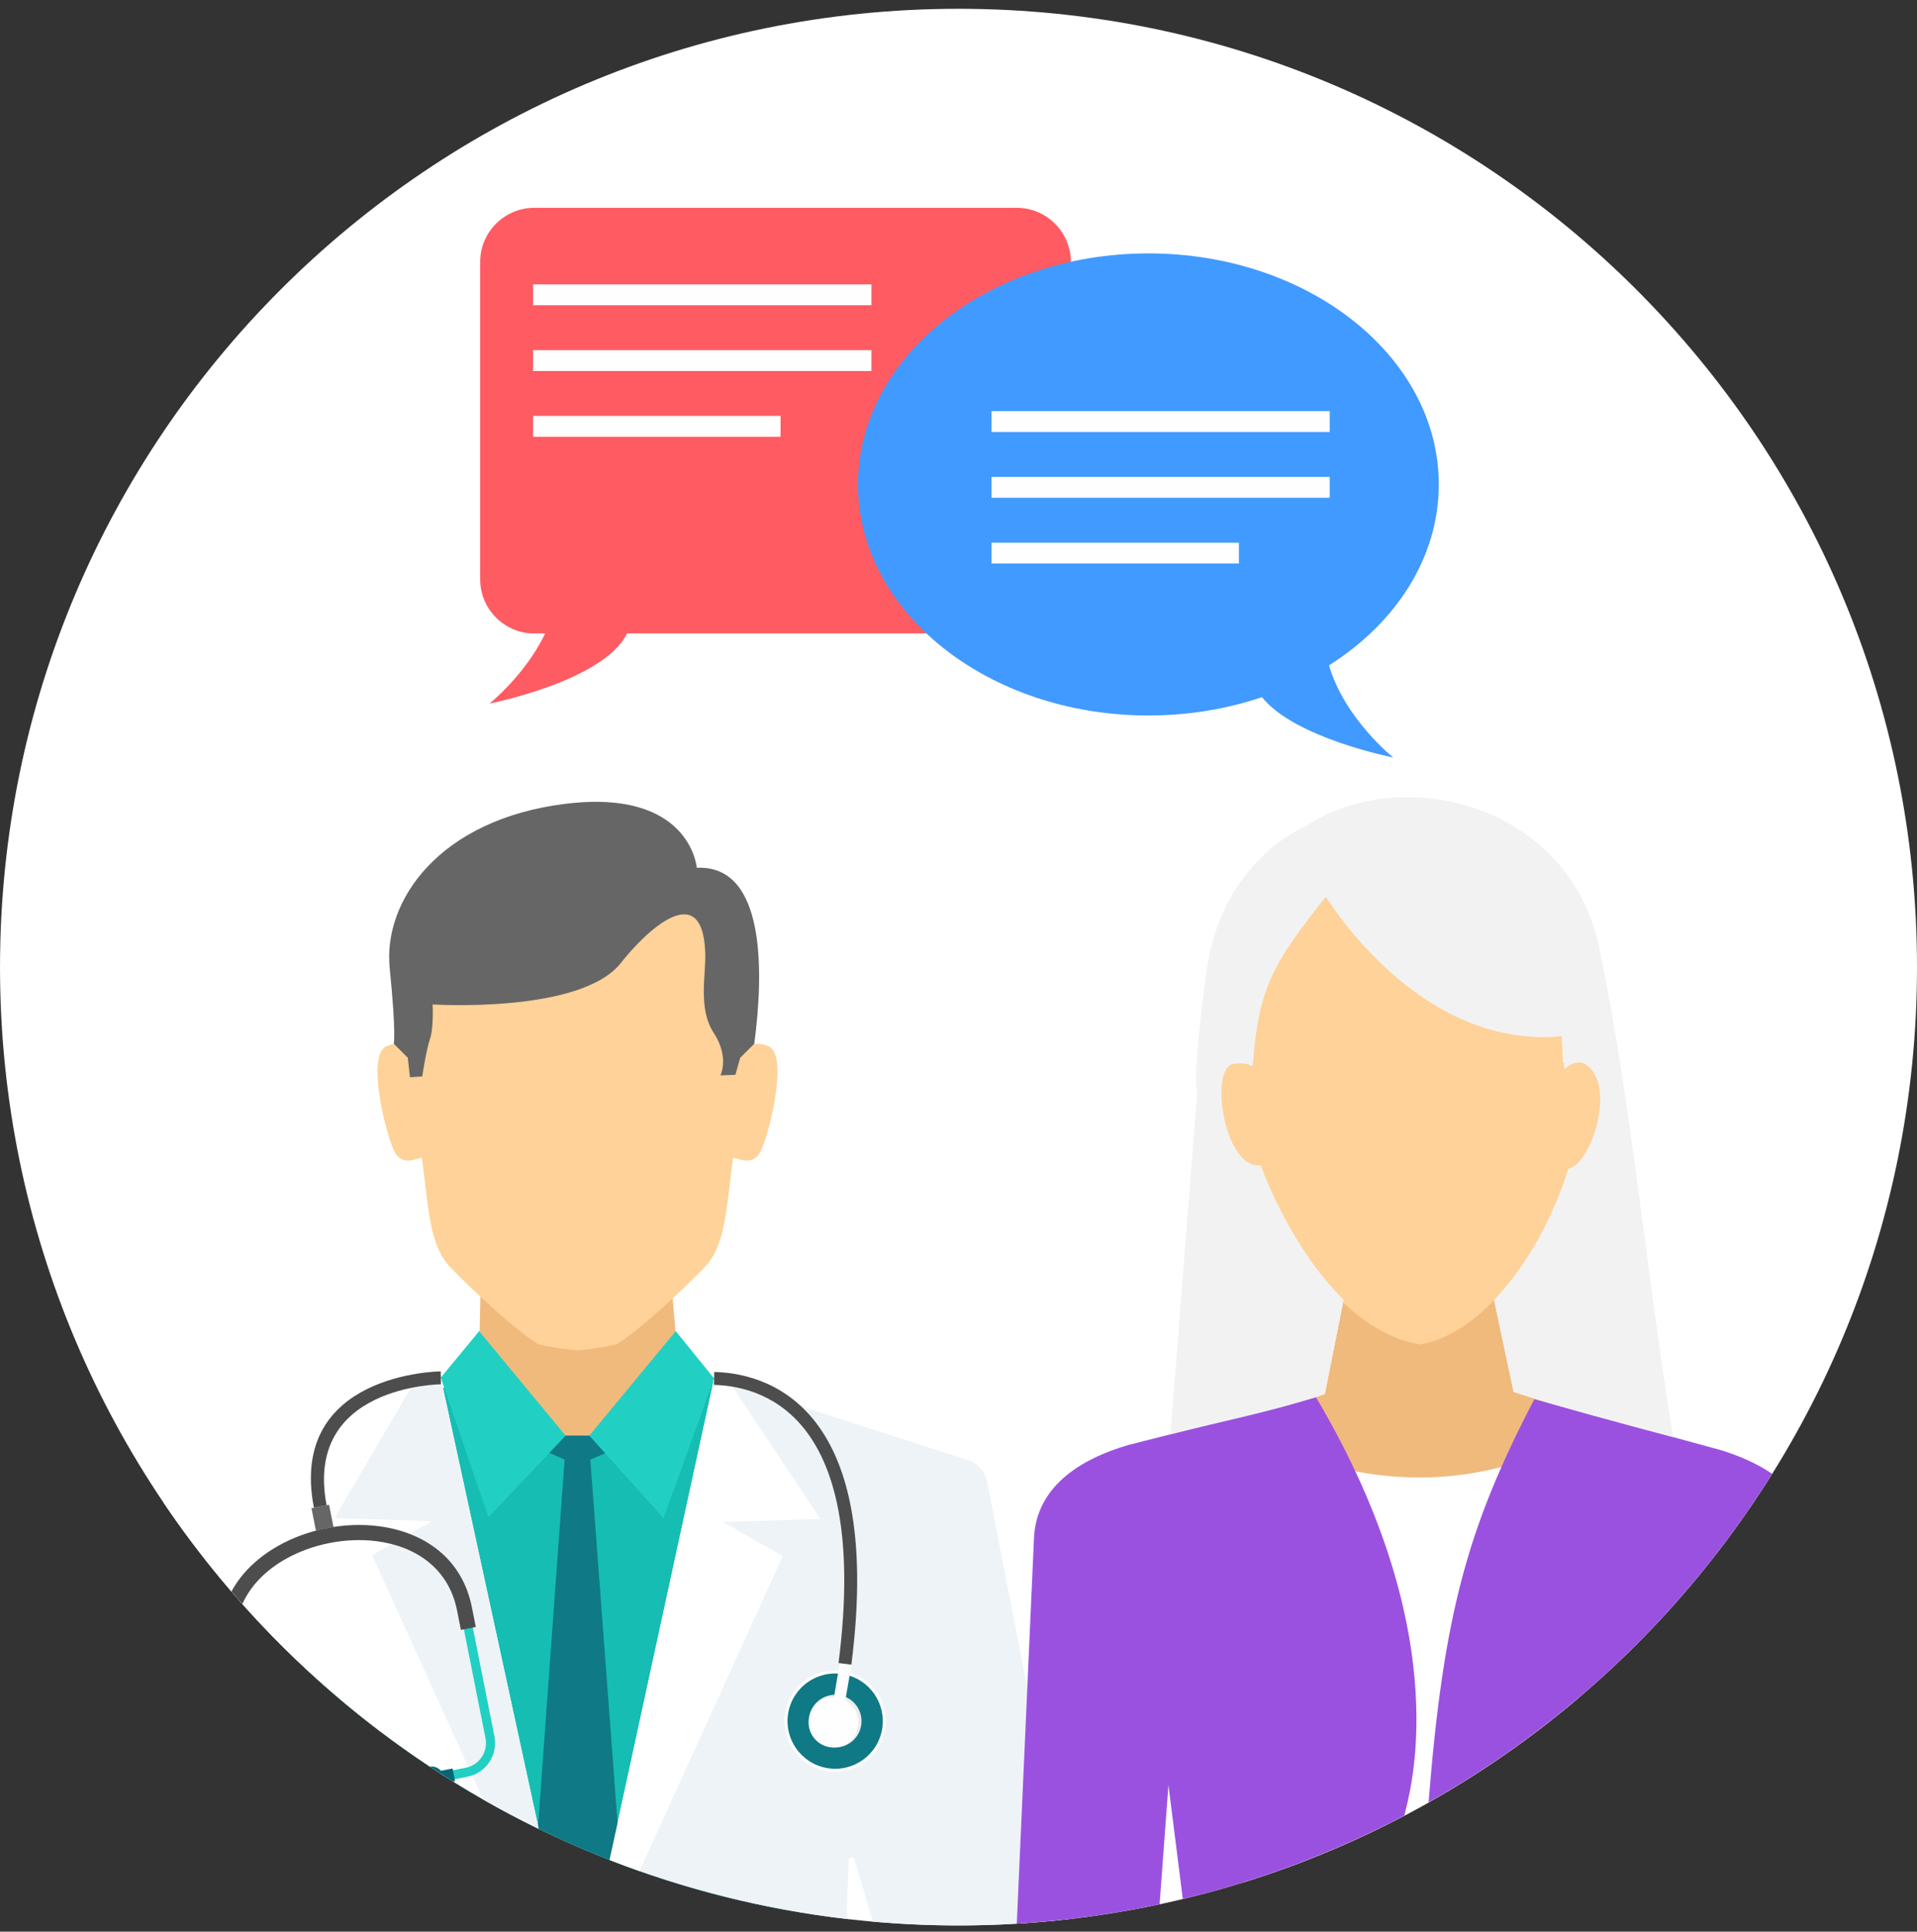 <svg width="128" height="129" viewBox="0 0 128 129" fill="none" xmlns="http://www.w3.org/2000/svg">
<rect x="0" y="0" width="128" height="129" fill="#333333" stroke="none"/>
<g clip-path="url(#clip0)">
<path d="M64.001 128.586C99.347 128.586 128 99.933 128 64.587C128 29.241 99.347 0.587 64.001 0.587C28.655 0.587 0.001 29.241 0.001 64.587C0.001 99.933 28.655 128.586 64.001 128.586Z" fill="white"/>
<path d="M31.993 88.898C36.369 88.898 40.745 88.898 45.121 88.898L45.193 89.795L38.777 99.521L31.886 89.699L31.994 88.898H31.993Z" fill="#B3B3B3"/>
<path d="M32.078 86.459L31.964 91.945L22.656 97.035V113.435C23.574 114.213 24.513 114.967 25.474 115.692H38.325H53.992V97.034L45.342 91.658L44.867 86.172L32.078 86.459Z" fill="#F0BA7D"/>
<path d="M27.777 70.46C27.777 70.46 27.243 69.286 25.81 69.868C24.377 70.449 25.874 76.244 26.422 77.052C26.969 77.86 27.851 77.346 28.171 77.315C28.628 80.769 28.668 83.15 30.051 84.607C31.361 85.987 34.36 88.797 35.939 89.777C37.009 90.003 37.807 90.135 38.558 90.175C39.309 90.135 40.107 90.003 41.177 89.777C42.757 88.797 45.756 85.987 47.066 84.607C48.449 83.15 48.489 80.769 48.945 77.315C49.267 77.346 50.147 77.86 50.695 77.052C51.242 76.244 52.741 70.449 51.307 69.868C49.874 69.287 49.34 70.46 49.34 70.46C49.34 70.46 50.757 65.909 48.239 61.43C46.513 58.36 42.578 56.768 38.558 56.651C34.539 56.768 30.603 58.36 28.878 61.43C26.36 65.909 27.777 70.46 27.777 70.46Z" fill="#FED298"/>
<path d="M27.4 93.559L29.629 92.682L31.425 91.067L37.767 95.878H39.347L45.692 91.061L49.717 93.56L56.71 105.448L52.631 127.58C39.988 125.313 28.634 119.333 19.735 110.809L18.259 106.397L27.4 93.559Z" fill="#15BDB2"/>
<path d="M47.682 92.056L45.121 88.898L39.347 95.877L44.303 101.384L47.682 92.056V92.056H47.682Z" fill="#21D0C3"/>
<path d="M29.43 92.001L31.994 88.899L37.768 95.878L32.615 101.328L29.43 92.001Z" fill="#21D0C3"/>
<path d="M29.43 92.001L12.458 97.52C11.768 97.744 11.334 98.331 11.194 99.043L10.932 100.371C17.2 109.648 25.835 117.19 35.972 122.136L29.43 92.001H29.43V92.001Z" fill="white"/>
<path d="M29.43 92.001L27.485 92.598L22.335 101.385L28.836 101.588L24.845 103.861L32.252 120.168C33.467 120.864 34.707 121.519 35.971 122.136L29.429 92.001L29.43 92.001Z" fill="#EEF3F7"/>
<path d="M47.682 92.055L64.659 97.518C65.351 97.741 65.784 98.33 65.923 99.041L71.615 128.132C69.118 128.429 66.577 128.585 64 128.585C62.072 128.585 60.165 128.495 58.28 128.328L57.059 124.186C57.032 124.093 56.942 124.036 56.846 124.047C56.749 124.059 56.676 124.136 56.671 124.233L56.524 128.149C51.004 127.506 45.697 126.164 40.697 124.209L47.682 92.055L47.682 92.055Z" fill="#EEF3F7"/>
<path d="M47.682 92.056L48.761 92.385L54.777 101.441L48.276 101.645L52.267 103.917L42.699 124.951C42.026 124.714 41.358 124.469 40.697 124.21L47.682 92.057V92.056H47.682Z" fill="white"/>
<path d="M48.104 71.815L49.102 71.78L49.424 70.641L50.364 69.702C50.986 65.023 51.169 57.742 46.526 57.952C46.526 57.952 46.106 52.643 37.73 53.684C29.354 54.724 25.569 60.132 26.02 64.644C26.471 69.156 26.289 69.702 26.289 69.702L27.23 70.641L27.372 71.938L28.194 71.885C28.194 71.885 28.451 70.15 28.709 69.387C28.967 68.624 28.887 67.08 28.887 67.08C28.887 67.08 38.781 67.71 41.455 64.309C43.106 62.209 46.898 58.569 47.09 63.61C47.146 65.104 46.59 67.344 47.654 68.975C48.718 70.605 48.105 71.816 48.105 71.816L48.104 71.815Z" fill="#666666"/>
<path d="M40.696 124.21L41.233 121.741L39.416 97.477L40.406 97.054L39.347 95.878H37.767L36.681 97.026L37.7 97.476L35.928 121.938L35.971 122.136C37.513 122.888 39.088 123.581 40.696 124.21V124.209H40.696V124.21Z" fill="#0F7986"/>
<path d="M55.19 118.27C53.352 117.952 52.119 116.206 52.437 114.367C52.754 112.529 54.502 111.296 56.339 111.613C58.178 111.93 59.41 113.678 59.093 115.516C58.776 117.354 57.029 118.587 55.19 118.27Z" fill="#FEFEFE"/>
<path d="M55.224 118.076C53.493 117.777 52.332 116.132 52.63 114.401C52.929 112.67 54.575 111.508 56.306 111.807C58.037 112.106 59.197 113.752 58.899 115.483C58.6 117.215 56.955 118.375 55.224 118.076Z" fill="#0F7986"/>
<path d="M55.465 116.678C54.508 116.512 53.865 115.601 54.03 114.644C54.196 113.685 55.107 113.043 56.064 113.208C57.022 113.374 57.664 114.284 57.499 115.243C57.334 116.2 56.423 116.843 55.465 116.678Z" fill="#EBECEC"/>
<path d="M55.672 113.407L56.446 113.541L56.862 111.122L56.089 110.988L55.672 113.407Z" fill="#FEFEFE"/>
<path d="M30.098 118.874L31.221 118.651C31.837 118.529 32.347 118.165 32.671 117.679C32.996 117.193 33.138 116.583 33.015 115.967L31.31 107.381C30.667 104.141 28.133 102.488 25.236 102.122C24.126 101.981 22.963 102.033 21.835 102.256C20.708 102.479 19.614 102.876 18.642 103.429C17.338 104.172 16.253 105.195 15.595 106.456C15.741 106.623 15.889 106.786 16.035 106.951C16.62 105.696 17.666 104.683 18.941 103.957C19.856 103.436 20.888 103.061 21.954 102.85C23.019 102.639 24.116 102.591 25.161 102.724C27.812 103.059 30.13 104.561 30.713 107.499L32.417 116.086C32.507 116.537 32.403 116.985 32.165 117.341C31.926 117.697 31.552 117.964 31.101 118.053L29.651 118.34L29.709 118.632C29.838 118.713 29.968 118.792 30.096 118.874H30.098Z" fill="#21D0C3"/>
<path d="M31.77 108.653L31.509 107.342C30.846 104.001 28.239 102.298 25.261 101.921C24.13 101.778 22.945 101.829 21.797 102.058C20.648 102.285 19.534 102.69 18.543 103.254C17.23 104.002 16.132 105.026 15.453 106.287C15.694 106.567 15.938 106.844 16.184 107.119C16.744 105.864 17.777 104.853 19.041 104.132C19.938 103.622 20.948 103.256 21.993 103.048C23.037 102.841 24.113 102.795 25.137 102.924C27.705 103.248 29.951 104.7 30.515 107.539L30.775 108.85L31.77 108.653Z" fill="#4D4D4D"/>
<path d="M30.387 118.951L30.256 118.977C29.733 118.651 29.216 118.317 28.704 117.977C28.989 117.941 29.263 118.054 29.444 118.258L30.218 118.103L30.386 118.951H30.387Z" fill="#076673"/>
<path d="M22.268 101.987L21.972 100.491L21.384 100.608L20.798 100.725L21.097 102.236C21.32 102.171 21.547 102.115 21.776 102.07C21.939 102.037 22.103 102.01 22.268 101.987V101.987H22.268Z" fill="#666666"/>
<path d="M55.371 116.675C54.466 116.517 53.858 115.652 54.015 114.743C54.171 113.833 55.032 113.223 55.938 113.38C56.843 113.537 57.451 114.402 57.294 115.312C57.138 116.221 56.276 116.832 55.371 116.675H55.371Z" fill="#FEFEFE"/>
<path d="M29.438 92.447C29.411 92.447 20.264 92.523 21.809 100.526L20.959 100.689C19.217 91.667 29.399 91.584 29.428 91.584L29.438 92.447Z" fill="#4D4D4D"/>
<path d="M47.692 91.623C49.184 91.663 52.069 92.07 54.29 94.77C56.463 97.414 57.986 102.269 56.846 111.17L55.989 111.062C57.092 102.447 55.667 97.809 53.621 95.32C51.623 92.889 49.018 92.522 47.671 92.487L47.691 91.623H47.692Z" fill="#4D4D4D"/>
<path d="M89.74 86.657L88.458 93.1L84.162 94.577L86.07 124.679C92.377 122.361 98.218 119.079 103.414 115.012L103.811 93.82L101.067 92.957L99.669 86.385L89.739 86.657L89.74 86.657Z" fill="#F0BA7D"/>
<path d="M83.188 95.765C90.339 99.232 97.695 99.959 105.439 95.961L105.373 113.411C98.898 118.903 91.318 123.133 83.012 125.715L83.188 95.765Z" fill="white"/>
<path d="M102.448 93.446L114.905 96.844C116.143 97.226 117.328 97.742 118.327 98.425C112.648 107.523 104.748 115.089 95.387 120.369C96.375 107.919 97.95 102.06 102.448 93.446Z" fill="#9B51E0"/>
<path d="M87.875 93.318L75.359 96.496C72.111 97.436 69.193 99.294 69.04 102.725L67.892 128.465C71.142 128.27 74.326 127.833 77.427 127.171L78.018 119.215L78.977 126.819C84.186 125.57 89.147 123.684 93.773 121.249C94 120.087 97.5 109.587 87.875 93.318Z" fill="#9B51E0"/>
<path d="M81.268 71.207C81.059 73.318 81.482 78.006 84.043 77.828C84.043 77.828 87.729 88.572 94.827 89.788C100.954 88.668 104.681 78.938 104.964 78.012C105.808 78.3 108.169 74.371 106.359 71.156C105.84 70.234 104.369 70.981 104.369 70.981L104.257 68.297C94.574 69.238 88.537 59.873 88.537 59.873C84.846 63.887 83.958 66.179 83.563 71.172C83.563 71.172 82.87 70.741 82.101 70.725C81.869 70.721 81.571 70.922 81.268 71.207Z" fill="#FED298"/>
<path d="M88.458 93.099L89.712 86.8C86.079 83.223 84.184 77.828 84.184 77.828C81.709 78.104 80.715 71.281 82.38 71.043C83.142 70.934 83.652 71.172 83.652 71.172C84.027 65.9 85.043 64.296 88.537 59.873C88.537 59.873 94.64 70.142 104.315 69.201L104.453 71.415C104.911 70.966 105.747 70.543 106.443 71.689C107.576 73.553 106.094 77.79 104.722 78.048C104.527 78.701 103 83.52 99.764 86.823L101.068 92.955C104.699 94.131 108.199 95.039 111.713 95.974C109.928 85.093 108.905 73.319 106.774 63.268C104.728 53.624 93.548 50.926 87.119 55.209C87.119 55.209 81.575 57.443 80.563 64.852C79.551 72.261 79.939 72.975 79.939 72.975L78.152 95.787C81.465 94.946 85.3 94.186 88.459 93.099L88.458 93.099Z" fill="#F2F2F2"/>
<path d="M35.669 13.878H67.895C69.879 13.878 71.503 15.502 71.503 17.486V38.695C71.503 40.679 69.88 42.303 67.895 42.303H41.869C40.296 45.5 32.685 46.984 32.685 46.984C32.685 46.984 35.063 45.094 36.404 42.303H35.669C33.685 42.303 32.061 40.679 32.061 38.695V17.486C32.061 15.502 33.685 13.878 35.669 13.878Z" fill="#FF5B62"/>
<path d="M76.681 16.923C87.388 16.923 96.069 23.831 96.069 32.353C96.069 37.247 93.206 41.607 88.739 44.434C89.787 48.013 93.026 50.586 93.026 50.586C93.026 50.586 86.454 49.304 84.263 46.557C81.933 47.346 79.371 47.782 76.68 47.782C65.972 47.782 57.291 40.874 57.291 32.353C57.291 23.831 65.972 16.923 76.68 16.923H76.681Z" fill="#419AFF"/>
<path d="M35.598 18.991H58.185V20.385H35.598V18.991ZM35.598 27.775H52.12V29.169H35.598V27.775ZM35.598 23.383H58.185V24.777H35.598V23.383Z" fill="#FEFEFE"/>
<path d="M66.202 27.456H88.788V28.85H66.202V27.456ZM66.202 36.241H82.724V37.635H66.202V36.241ZM66.202 31.848H88.788V33.242H66.202V31.848Z" fill="#FEFEFE"/>
</g>
<defs>
<clipPath id="clip0">
<rect width="128" height="128" fill="white" transform="translate(0 0.587)"/>
</clipPath>
</defs>
</svg>
